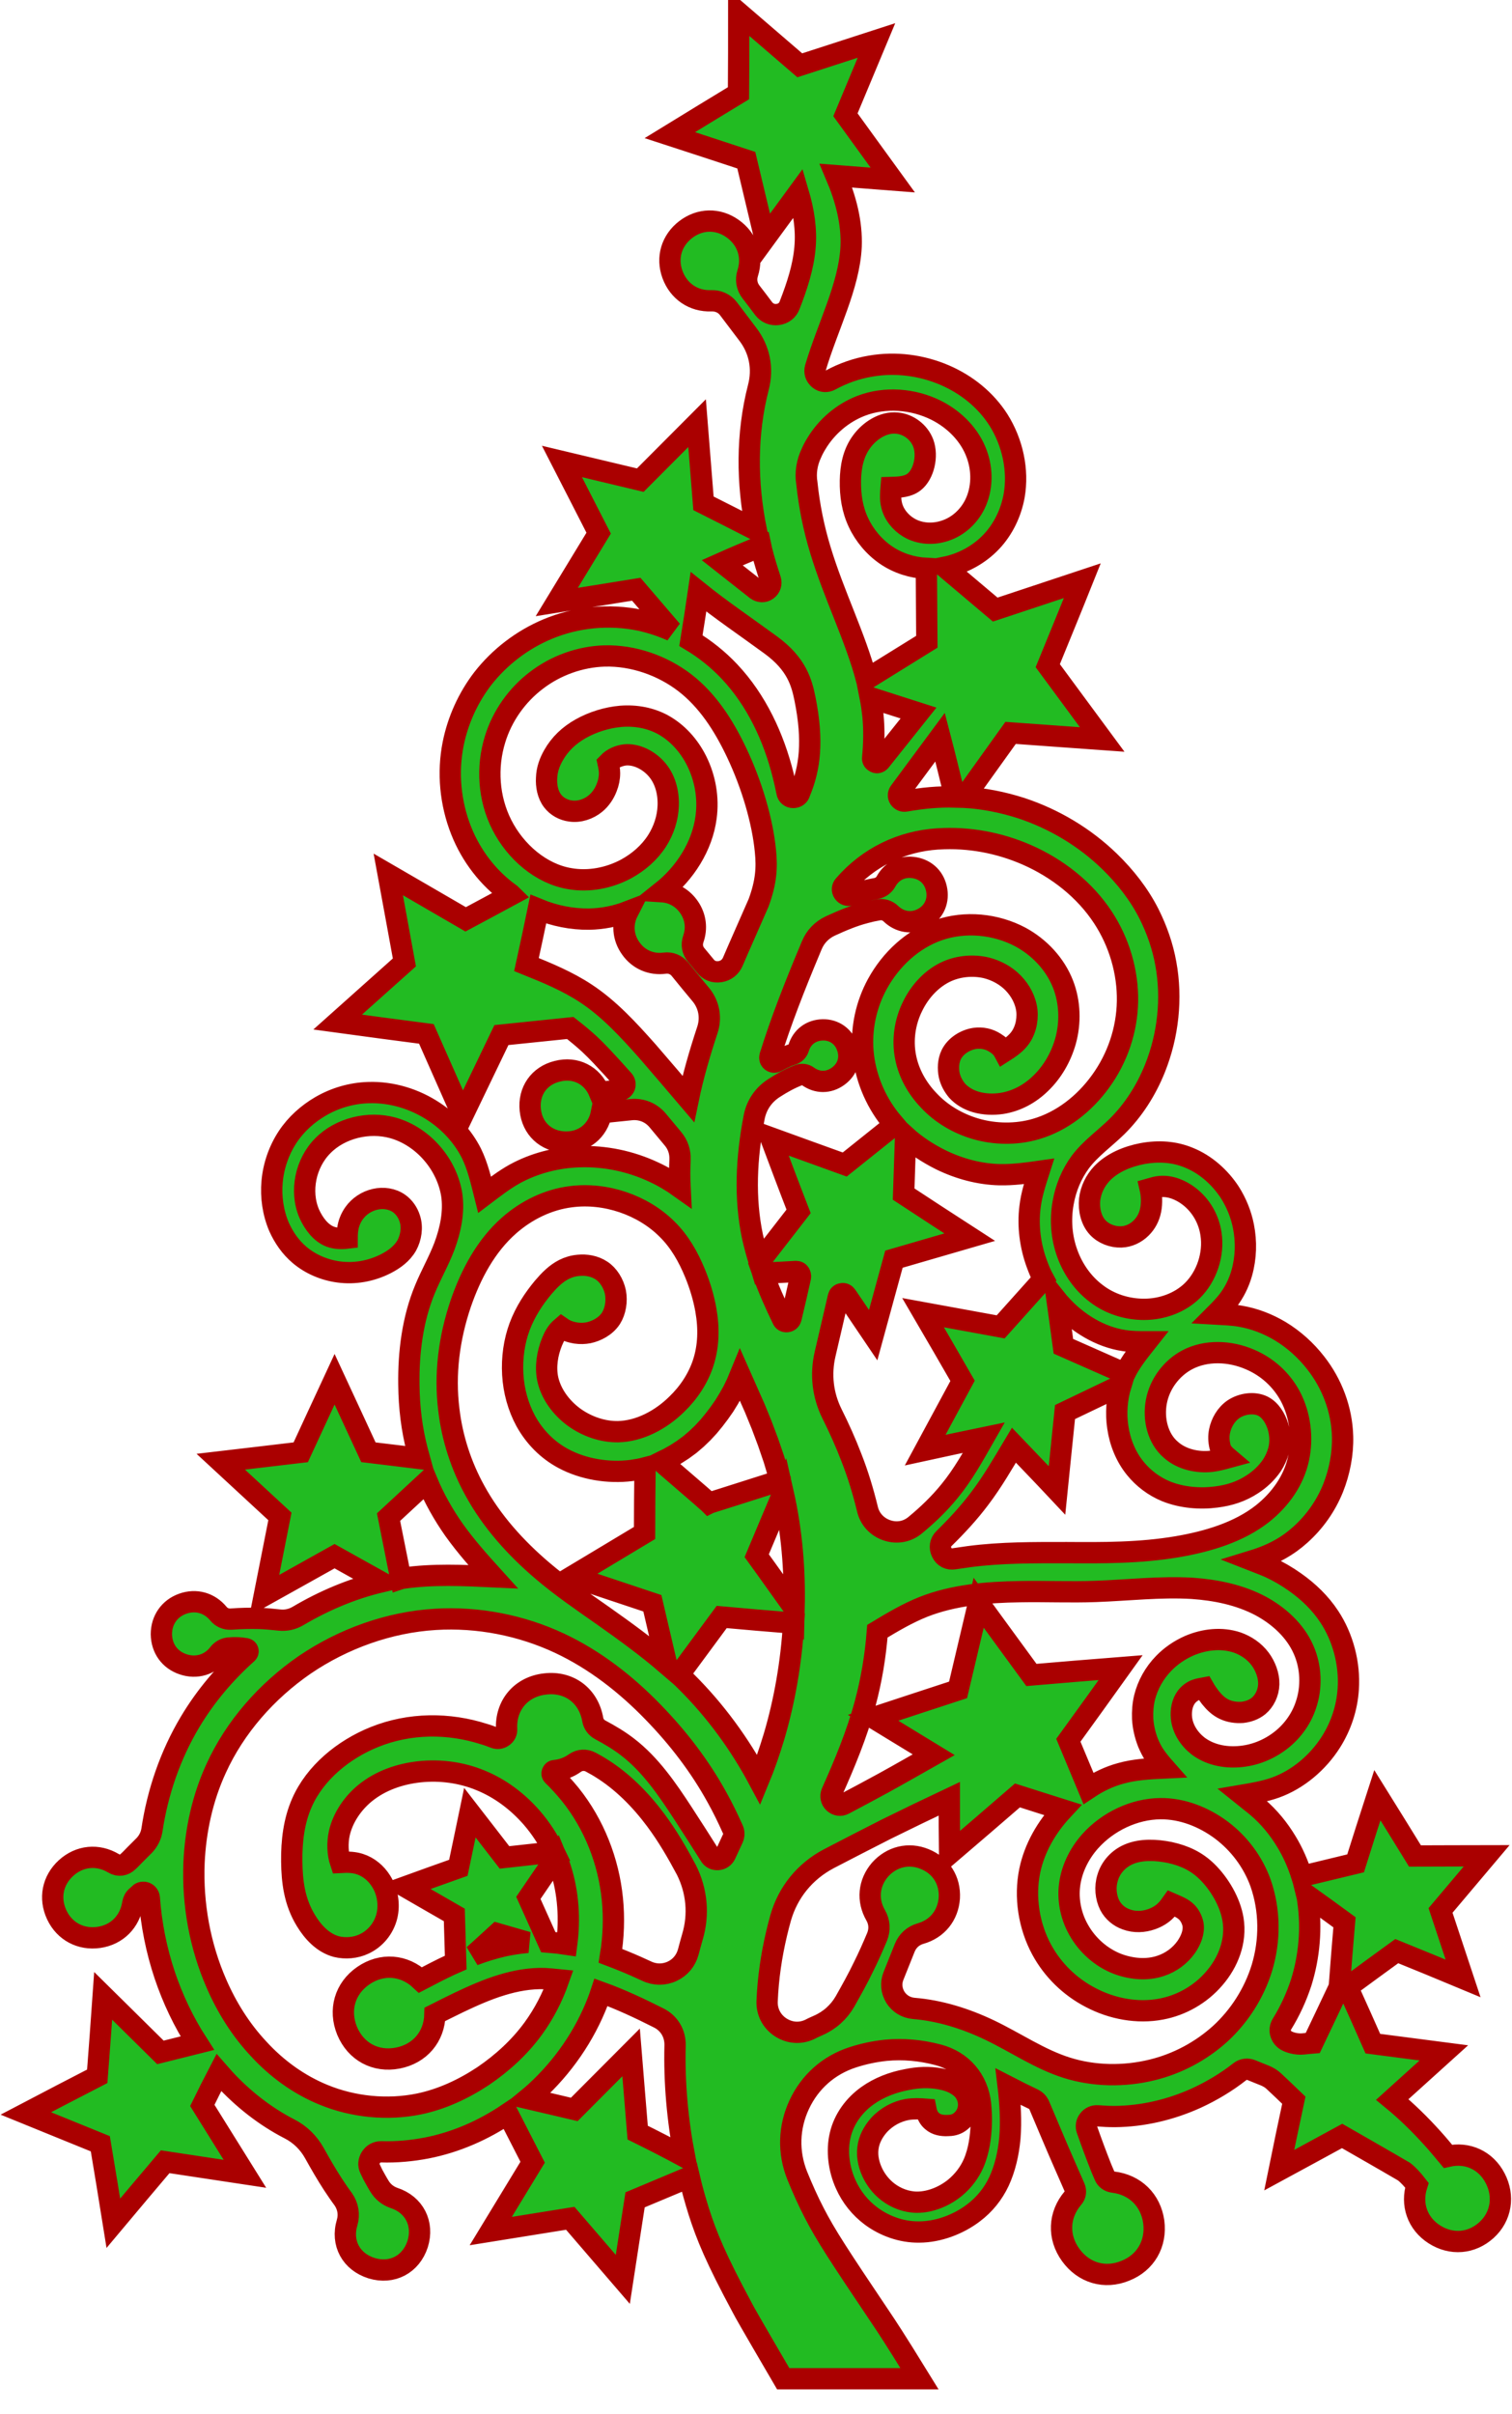 <?xml version="1.0" encoding="utf-8"?>
<svg width="639" height="1020" viewBox="0 0 639 801" xmlns="http://www.w3.org/2000/svg">
  <path stroke-width="9"
        stroke="#a00"
        fill="#2b2"
        d="M631.9 811C628 803.4 620.2 799.8 611.9 801.7C609.8 799.2 607.7 796.6 605.5 794.2C600.2 788.3 594.5 782.7 588.4 777.7C595.7 771.1 602.9 764.6 610.2 758C600.2 756.7 590.2 755.4 580.2 754.1C576.7 746.1 573.1 738.2 569.5 730.2C576.4 725.1 583.3 720.1 590.3 715C599.6 718.8 609 722.6 618.3 726.5C615.1 716.9 612 707.3 608.8 697.8C615.3 690.1 621.8 682.4 628.3 674.7C618.2 674.7 608.1 674.8 598 674.8C592.7 666.2 587.4 657.6 582.1 649.1C579 658.7 575.9 668.3 572.9 677.9C565.3 679.7 557.8 681.6 550.2 683.4C548.6 678.3 546.5 673.4 543.7 668.8C540.4 663.3 536.3 658.3 531.5 654.2C529.4 652.4 527.2 650.8 525.1 649.1C529.8 648.3 534.5 647.5 539 645.9C548.5 642.5 557 635.3 562.5 626.6C566.8 619.8 569.3 612.1 569.8 604.2C570.5 593.6 567.6 582.5 561.8 573.7C558 567.9 552.9 563 547.2 559C543.8 556.6 540.2 554.5 536.5 552.8C534.2 551.8 531.8 550.9 529.5 550C538.3 547.3 544.4 543.7 549.6 539C555.5 533.7 560.3 527 563.4 519.3C566.1 512.5 567.6 504.9 567.4 497.5C567.1 486.1 562.9 475.2 556.1 466.5C551.9 461.1 546.8 456.5 541 453C535.8 449.9 530.1 447.7 524.2 446.7C520.8 446.1 517.3 446 513.8 445.8C515.6 444 517.3 442.2 518.9 440.2C521.6 436.7 523.6 432.7 524.8 428.4C526.6 422 526.8 415.2 525.5 408.7C524.5 403.6 522.5 398.7 519.7 394.3C515.5 387.9 509.4 382.5 502.4 379.7C496.4 377.2 489.7 376.7 482.7 378C476.5 379.2 470.1 381.8 465.7 386.4C462.9 389.4 461 393.2 460.5 397.4C460.1 401.6 461.1 406.2 463.9 409.2C466.4 411.9 470.2 413.3 473.8 413.2C477.1 413.1 480.1 411.6 482.3 409.4C484.3 407.4 485.7 404.9 486.3 401.8C486.9 398.8 486.7 395.4 486.1 392.8C487.5 392.4 488.9 392 490.3 391.9C494.5 391.5 499 393.3 502.5 396C507.6 399.9 510.9 405.7 511.8 412C513.1 420.5 510 429.9 503.9 435.9C498.6 441.1 491 443.8 483.5 443.8C476.2 443.8 469 441.5 463.3 437.1C457.7 432.9 453.5 426.9 451.1 420.3C448.6 413.5 448 406 449.3 398.8C450.4 392.5 452.9 386.5 456.6 381.5C460.9 375.8 466.9 371.6 472 366.6C479 359.7 484.4 351.2 488.1 342C493.7 328 495.4 312.4 492.7 297.7C491.4 290.4 488.9 283.3 485.6 276.7C481.4 268.4 475.6 261 468.9 254.5C458.4 244.3 445.5 236.6 431.6 232C423.8 229.5 415.8 227.9 407.6 227.4C414.1 218.3 420.6 209.3 427.1 200.2C440 201.1 452.9 202.1 465.8 203C458.1 192.6 450.5 182.2 442.8 171.8C447.7 159.8 452.6 147.9 457.4 135.9C445.1 140 432.9 144 420.6 148.1C413.5 142.1 406.5 136.2 399.4 130.2C406.8 128.7 413.8 124.9 419 119.4C424 114.1 427.3 107.2 428.6 100C430.5 89.1 427.9 77.4 422 68C416.6 59.5 408.5 53 399.2 49C389.4 44.8 378.5 43.4 368 45.2C362 46.2 356.3 48.2 351 51.1C349.4 52 347.5 51.9 346.1 50.7C344.7 49.5 344.1 47.8 344.6 46C349.8 28.4 358.9 11.4 359.7 -5.3C360.1 -15.4 357.5 -25.4 353.3 -35.3C361.3 -34.7 369.3 -34 377.3 -33.4C370.6 -42.6 364 -51.8 357.3 -61C361.7 -71.5 366 -81.9 370.4 -92.4C359.6 -88.9 348.8 -85.4 338 -81.9C329.4 -89.3 320.8 -96.7 312.2 -104.1C312.2 -92.8 312.2 -81.4 312.1 -70.1C302.4 -64.2 292.7 -58.3 283.1 -52.4C293.9 -48.9 304.7 -45.3 315.4 -41.8C318 -30.8 320.7 -19.7 323.3 -8.7C328 -15.1 332.7 -21.6 337.4 -28C339.7 -20.2 340.9 -12.5 340.2 -4.8C339.5 3.3 336.9 11.3 333.7 19.5C332.9 21.7 331 23.1 328.7 23.4C326.4 23.7 324.2 22.8 322.8 21C321 18.6 319.2 16.2 317.4 13.9C315.6 11.6 315.1 8.7 316 5.9C318.3 -1.3 315.8 -8.5 309.6 -12.9C303.4 -17.3 295.8 -17.1 289.8 -12.5C283.8 -7.9 281.6 -0.6 284.2 6.5C286.8 13.6 293.1 17.9 300.6 17.6C303.5 17.5 306.2 18.7 307.9 21C310.6 24.6 313.3 28.1 316 31.7C321 38.2 322.6 46.2 320.5 54.2C315.4 74 315.6 94.7 319.6 114.5C312.2 110.7 304.8 107 297.3 103.2C296.4 91.9 295.5 80.6 294.6 69.3C286.6 77.3 278.6 85.4 270.6 93.4C259.6 90.8 248.5 88.1 237.5 85.5C242.7 95.6 247.8 105.7 253 115.8C247.1 125.5 241.2 135.2 235.3 144.9C246.5 143.1 257.7 141.3 268.9 139.5C273.9 145.3 278.9 151.2 283.9 157C279.6 155.1 275.1 153.6 270.5 152.6C257.5 149.9 243.6 151.2 231.3 156.4C220.6 160.9 211.1 168.2 204 177.3C197.8 185.4 193.5 194.9 191.5 204.9C189.1 217 190.3 229.9 194.9 241.5C199.1 252.1 206.3 261.6 215.7 268.3C215.8 268.4 216 268.5 216.1 268.6C209.6 272.1 203.2 275.6 196.8 279C185.9 272.7 175 266.3 164.1 260C166.4 272.4 168.6 284.8 170.9 297.2C161.5 305.6 152.1 314 142.7 322.4C155.2 324.1 167.7 325.8 180.2 327.4C185.3 338.9 190.4 350.5 195.5 362C201 350.6 206.4 339.3 211.9 327.9C221.6 326.9 231.3 325.9 241 324.9C243.8 327.1 246.5 329.3 249.1 331.7C250.8 333.3 252.5 335 254.1 336.7C257.3 340.1 260.4 343.5 263.5 347C264.1 347.7 264.3 348.7 264 349.6C263.6 350.5 262.9 351.1 261.9 351.2C259 351.5 256.2 351.8 253.3 352.1C250.3 344.8 243.2 341.2 235.5 343.2C227.8 345.1 223.3 351.6 224.1 359.5C224.9 367.4 230.7 372.8 238.6 373.1C246.5 373.4 252.7 368.5 254.2 360.7C258.4 360.3 262.6 359.8 266.8 359.4C271.1 359 275.1 360.6 277.9 363.9C280.1 366.5 282.2 369.1 284.4 371.7C286.5 374.2 287.5 377.2 287.4 380.5C287.2 384.5 287.2 388.4 287.4 392.3C283.9 389.8 280.2 387.6 276.3 385.8C266.5 381.2 255.6 378.9 244.7 379.3C235.2 379.6 225.7 382.1 217.5 386.6C213 389.1 208.9 392.3 204.8 395.4C203.3 389.4 201.9 383.3 199.2 377.8C195.7 370.9 190.2 364.8 183.6 360.4C175.4 354.9 165.6 351.9 155.8 352.2C148.7 352.4 141.7 354.4 135.5 358C130 361.2 125.1 365.6 121.6 370.9C117.9 376.5 115.6 383.1 115 389.8C114.4 396.3 115.4 403 117.9 408.9C119.9 413.4 122.8 417.6 126.6 420.8C131.2 424.7 137.1 427.2 143.1 428C149.9 428.9 156.8 427.7 163.1 424.5C166.6 422.7 169.9 420.3 171.9 416.8C173.7 413.5 174.4 409.2 173.2 405.5C172.4 402.9 170.8 400.6 168.7 399.1C165.8 397 161.9 396.5 158.5 397.3C154.9 398.1 151.7 400.3 149.7 403.1C148.4 404.9 147.5 407 147.1 409.1C146.8 410.6 146.7 412.1 146.7 413.7C144.2 414 141.8 413.9 139.6 413.1C135.6 411.6 132.6 407.6 130.7 403.4C128.6 398.5 128.3 393.2 129.3 388.2C130.3 383.2 132.8 378.3 136.4 374.7C140.1 370.9 145 368.3 150.2 367C155.4 365.7 160.9 365.7 166 367.1C172.5 368.9 178.4 372.9 182.8 378.1C187 383 189.9 389.1 190.9 395.3C192 402.6 190.4 410.2 187.8 417.2C185.4 423.5 182.1 429.2 179.6 435.3C174.4 447.8 172.6 461.9 172.8 475.7C172.9 485.2 174 494.5 176.4 503.6C176.7 504.7 177 505.7 177.3 506.8C170.1 505.9 162.9 505.1 155.7 504.2C150.9 493.9 146.2 483.6 141.4 473.3C136.6 483.6 131.9 493.9 127.1 504.2C115.8 505.5 104.6 506.9 93.3 508.2C101.6 515.9 110 523.6 118.3 531.3C116.1 542.4 113.9 553.6 111.7 564.7C121.6 559.2 131.5 553.6 141.4 548.1C147.9 551.7 154.4 555.4 160.9 559C148.7 561.9 136.9 566.9 125.9 573.4C123.5 574.8 120.8 575.4 118.1 575.1C115.3 574.8 112.4 574.5 109.6 574.4C105.6 574.3 101.6 574.4 97.6 574.7C95.5 574.8 93.6 574 92.3 572.4C88.5 567.8 82.8 566.2 77.2 568.2C71.6 570.2 68.2 575.1 68.2 581.1C68.3 587.1 71.7 591.9 77.4 593.8C83 595.7 88.8 594 92.4 589.3C93.5 587.9 95.1 587 96.9 586.9C97.9 586.8 98.8 586.8 99.8 586.8C101.2 586.8 102.6 587 103.9 587.2C104.3 587.3 104.7 587.5 104.8 588C104.9 588.4 104.8 588.8 104.5 589.1C95 597.6 86.8 607.3 80.3 618.2C72 632.1 66.6 647.8 64.2 663.9C63.8 666.3 62.7 668.5 61 670.3C59.7 671.6 58.3 673 57 674.3C56.1 675.2 55.2 676.2 54.2 677.1C52.5 678.8 50.1 679.2 48 677.9C41.3 673.9 33.6 674.7 27.9 679.9C22.2 685.1 20.7 692.7 24 699.7C27.3 706.7 34.2 710.3 41.8 709.2C49.4 708.1 54.9 702.6 56.1 694.9C56.3 693.7 56.8 692.7 57.7 691.9C57.9 691.7 58.2 691.5 58.4 691.3C58.6 691.1 58.8 691 58.9 690.8C59.6 690.1 60.6 690 61.5 690.3C62.4 690.7 63 691.5 63.1 692.5C63.9 703.6 66.1 714.6 69.6 725.1C73 735.2 77.6 744.9 83.4 753.9C78.2 755.2 73 756.5 67.8 757.8C59.7 749.8 51.7 741.9 43.6 733.9C42.8 745.2 42 756.5 41.1 767.9C31 773.1 21 778.3 10.9 783.6C21.4 787.9 31.9 792.1 42.4 796.4C44.3 807.6 46.1 818.8 47.9 830C55.2 821.3 62.5 812.6 69.8 804C81 805.7 92.2 807.4 103.5 809.1C97.5 799.5 91.5 789.8 85.5 780.2C87.8 775.5 90.1 770.9 92.5 766.3C93.2 767.1 94 768 94.7 768.8C102.6 777.4 112 784.8 122.3 790.1C126.8 792.4 130.4 795.9 132.9 800.4C135.4 804.9 138 809.4 140.8 813.7C142.2 815.8 143.6 817.9 145.1 819.9C147.1 822.8 147.7 826.3 146.7 829.7C144.1 838.4 148.4 846.3 157.1 849C165.7 851.6 173.7 847.4 176.5 838.8C179.2 830.2 175.1 822.1 166.5 819.3C163.9 818.4 161.8 816.7 160.4 814.4C159.4 812.8 158.5 811.1 157.6 809.5C157.2 808.7 156.8 807.8 156.4 807C155.6 805.4 155.8 803.6 156.8 802.1C157.8 800.6 159.3 799.8 161.1 799.8C167.6 800 174 799.4 180.3 798.2C192.6 795.8 204.2 790.7 214.6 783.7C218.1 790.5 221.6 797.4 225.1 804.2C219.2 813.9 213.3 823.6 207.4 833.3C218.6 831.5 229.8 829.7 241 827.9C248.4 836.5 255.8 845.1 263.2 853.7C264.9 842.5 266.7 831.3 268.4 820.1C276 816.9 283.7 813.7 291.3 810.5C292.4 815.2 293.8 820.2 295.3 825C298.6 835.3 302.4 844.7 313.8 865.9C314.9 868 316.1 870.2 331 895.7C350.2 895.7 369.4 895.7 388.6 895.7C378 878.5 374.8 873.7 371.9 869.4C354.5 843.5 349 835.1 344.1 825.6C341.5 820.6 339.1 815.2 336.9 809.8C333 800 333.3 789.4 337.8 779.8C342.3 770.2 350.2 763.2 360.3 759.9C364.9 758.4 369.6 757.4 374.4 756.9C381.7 756.2 389.2 756.9 396.4 758.8C406.5 761.4 413.3 769.3 414.4 779.7C414.7 782.9 414.8 785.4 414.7 788.2C414.5 793.3 413.8 799.3 411.4 804.8C409.7 808.6 407.1 812.1 403.6 815C399.2 818.6 393.3 821.1 387.6 821.1C383.1 821.1 378.7 819.4 375.3 816.8C372.8 814.9 370.8 812.5 369.3 809.8C367.4 806.3 366.3 802.2 366.8 798.3C367.2 794.7 369 791.3 371.5 788.5C374.7 785 379 782.7 383.5 781.9C386.1 781.5 388.7 781.6 391.3 781.8C391.8 784.4 392.7 785.8 393.9 786.8C395.7 788.4 398.1 788.8 400.4 788.7C402.1 788.7 403.8 788.4 405.3 787.4C406.7 786.5 407.9 785.1 408.6 783.5C409.8 780.8 409.5 777.7 408.2 775.4C407.4 773.9 406.2 772.7 404.8 771.8C402.6 770.3 400.1 769.5 397.5 769C392.7 768.1 388 768.3 383.2 769.3C377.3 770.4 371.5 772.6 366.6 776.1C361 780.1 356.7 785.9 355.1 792.7C353.5 799.4 354.5 807.1 357.4 813.5C359.8 818.9 363.5 823.5 368.2 827C373.9 831.2 381.1 833.8 388.4 833.7C396.6 833.7 405.1 830.4 411.3 825.7C416.1 822.1 419.7 817.6 422.2 812.3C424.7 806.9 426.2 800.6 426.8 794C427.4 786.7 426.9 779 426.1 772.3C429.6 774.1 433.2 775.9 436.8 777.6C437.8 778.1 438.6 778.9 439.1 779.9C442.8 788.6 446.4 797.3 450.2 805.9C451.5 808.9 452.8 811.8 454.1 814.8C454.8 816.4 454.6 818.1 453.4 819.4C447.4 826.5 447 835.8 452.5 843.4C458 851 466.9 853.6 475.5 850.1C484.2 846.7 488.8 838.6 487.6 829.4C486.3 820.2 479.7 813.7 470.4 812.6C468.8 812.4 467.4 811.4 466.8 809.9C466.3 808.8 465.9 807.7 465.4 806.6C463.3 801.3 461.3 795.9 459.4 790.5C458.9 789.1 459.1 787.5 460.1 786.3C461 785.1 462.4 784.5 463.9 784.6C466.3 784.8 468.7 784.9 471.2 784.9C483 784.8 494.8 782 505.6 777.1C512.1 774.1 518.3 770.4 523.9 766C525.4 764.8 527.2 764.6 528.9 765.3C531.3 766.3 532.9 766.9 534.6 767.6C536 768.2 537.4 769 538.5 770.1C541.3 772.7 544.1 775.4 546.8 778C544.7 787.9 542.6 797.7 540.6 807.6C549.5 802.8 558.3 797.9 567.2 793.1C575.9 798.1 584.7 803.1 593.4 808.2C595.2 809.6 597.1 811.7 598.8 813.9C596.2 822 599 830.1 606.2 834.7C613.4 839.3 621.9 838.6 628.2 832.9C634.5 827.2 635.8 818.5 631.9 811ZM532.7 569.1C540.5 573.3 547.4 579.6 550.9 587.6C554.1 594.8 554.5 603.4 551.9 611C549.8 617.4 545.5 623 540.1 626.8C534.9 630.5 528.7 632.7 522.2 632.9C516.5 633.1 510.8 631.7 506.3 628.3C502.6 625.4 499.8 621.2 499.3 616.4C499 613.3 499.6 610 501.4 607.6C502.4 606.3 503.8 605.2 505.4 604.6C506.5 604.2 507.7 604 508.8 603.8C509.6 605.2 510.5 606.5 511.5 607.8C513.1 609.8 515 611.7 517.4 612.8C519.7 613.9 522.4 614.3 525.1 614.1C527.6 613.8 529.9 613 531.9 611.4C534.4 609.3 536.1 605.9 536.2 602.2C536.3 598.5 534.8 594.6 532.6 591.6C530 588.1 526.5 585.9 522.9 584.6C516.3 582.4 509.1 583.2 502.7 585.9C498.6 587.7 494.9 590.2 491.8 593.4C487.8 597.5 485 602.6 483.7 607.9C483 610.8 482.8 613.8 482.9 616.7C483.1 620.2 483.9 623.7 485.2 627C486 628.9 486.9 630.7 488 632.3C489.3 634.2 490.7 635.9 492.2 637.6C485.9 637.9 479.6 638.2 473.6 639.9C468.8 641.2 464.2 643.4 460 646.2C457.2 639.4 454.3 632.7 451.5 625.9C458.9 615.7 466.3 605.4 473.6 595.2C461 596.2 448.5 597.2 435.9 598.3C428.5 588.1 421 578 413.6 567.8C410.7 580.1 407.8 592.3 404.9 604.6C392.9 608.5 380.9 612.5 369 616.4C377.5 621.6 386.1 626.8 394.6 632C387.5 636 380.4 640.1 373.3 644C367.8 647 362.2 650 356.7 652.9C355.2 653.7 353.6 653.4 352.4 652.3C351.2 651.2 350.9 649.5 351.5 648C357 635.7 362.1 623.4 365.6 610.5C368.3 600.5 370 590.2 370.8 579.8C377.1 576 383.5 572.2 390.3 569.5C403 564.5 417.2 563.3 431 563.1C441.8 562.9 452.4 563.4 463.1 563C476.7 562.5 490.3 560.9 503.9 561.7C513.8 562.4 523.8 564.4 532.7 569.1ZM381.9 395.1C382.2 386.9 382.4 378.8 382.7 370.6C387.1 374.6 392.2 377.9 397.6 380.6C405.4 384.4 413.9 386.7 422.5 386.9C428 387 433.5 386.3 439.1 385.5C437.5 390.5 435.9 395.4 435.3 400.6C434.3 408.6 435.4 417 438.2 424.6C439 426.8 439.9 429 441 431C435 437.7 428.9 444.5 422.9 451.2C412 449.2 401.1 447.2 390.1 445.2C395.7 454.8 401.3 464.4 406.8 474C401.5 483.8 396.3 493.5 391 503.3C399.3 501.5 407.5 499.7 415.8 498C411.3 505.9 406.9 513.8 401.3 520.6C397 525.9 392.1 530.6 386.9 534.9C383.5 537.8 379.1 538.6 374.9 537.2C370.7 535.8 367.6 532.5 366.6 528.2C364.8 520.8 362.6 513.5 359.8 506.4C357.4 500.1 354.6 493.9 351.6 487.9C347.7 480 346.7 471.3 348.7 462.7C350.6 454.7 352.4 446.7 354.3 438.6C354.5 437.8 355 437.3 355.8 437.2C356.6 437 357.3 437.4 357.7 438C361.5 443.5 365.2 449.1 369 454.7C371.9 444 374.9 433.3 377.8 422.6C388.5 419.5 399.1 416.4 409.8 413.3C400.5 407.3 391.2 401.2 381.9 395.1ZM488.7 482.8C490.1 475.3 495.1 468.7 501.6 465.2C509.6 460.9 519.8 461.3 528.3 465C535.6 468.1 541.6 473.6 545.3 480.5C549.5 488.4 550.7 498.2 548.8 506.8C546.8 516.2 541 524.2 533.6 530.1C523.6 538 510.4 541.9 497.6 544.1C481.7 546.8 466.2 546.7 450.8 546.6C437 546.6 423.2 546.5 409.5 548.3C407.4 548.6 405.3 548.9 403.3 549.2C401 549.6 399 548.6 398 546.5C397 544.5 397.3 542.2 399 540.6C404.4 535.3 409.5 529.8 414 523.8C419.4 516.7 423.9 508.9 428.5 501.2C434.6 507.6 440.7 513.9 446.7 520.3C447.8 509.3 449 498.2 450.1 487.2C458 483.4 465.8 479.7 473.7 475.9C472 481.5 471.5 487.7 472.4 493.6C473.3 499.9 475.8 506.1 479.8 511C483.2 515.2 487.7 518.6 492.8 520.7C499.5 523.4 507.2 524 514 523.1C519.6 522.4 524.6 520.8 529.3 517.7C532.4 515.7 535.3 513 537.5 509.8C538.8 507.8 539.8 505.6 540.4 503.3C541.2 500.1 541.1 496.7 540.1 493.3C539 489.8 536.9 486.3 533.7 484.7C530 482.9 524.9 483.6 521.3 486C518.1 488.2 516.1 491.8 515.4 495.3C515 497.3 515 499.3 515.6 501.8C515.9 503 516.3 504.3 518.9 506.5C516.7 507.1 514.5 507.7 512.1 508C506.1 508.7 499.4 507.2 494.9 503.2C489.3 498.5 487.3 490.2 488.7 482.8ZM475.1 457C478.2 457.5 481.4 457.5 484.6 457.5C481.2 461.8 477.8 466 475.4 470.9C466.7 467.1 458.1 463.2 449.4 459.4C448.5 452.9 447.7 446.5 446.8 440.1C447.2 440.6 447.6 441.1 448.1 441.6C455.1 449.5 464.9 455.5 475.1 457ZM433.9 251.7C446.9 257.4 458.5 266.5 466.2 278.3C473 288.7 476.7 301.2 476.5 313.6C476.3 325.7 472.3 337.6 465.1 347.5C458.3 356.9 448.8 364.4 437.8 367.6C429.6 370 420.5 369.9 412.3 367.5C404.8 365.3 397.8 361.2 392.5 355.5C387.6 350.4 384 344 382.7 337.1C381.3 330 382.4 322.3 385.7 315.7C388.8 309.3 394 303.7 400.4 300.9C405.5 298.7 411.4 298.2 416.9 299.5C421.2 300.6 425.2 302.8 428.2 305.9C431.3 309.1 433.5 313.2 434 317.7C434.4 322.1 433.2 326.8 430.4 330C428.7 332 426.5 333.5 424.3 334.9C423.5 333.4 422.1 332.1 420.6 331.2C418 329.5 415 328.9 412 329.3C407.9 329.9 403.8 332.5 402 336.2C400.7 338.9 400.6 342.2 401.2 345C401.8 347.5 403 349.6 404.5 351.4C406.6 353.7 409.4 355.3 412.5 356.2C416 357.2 419.8 357.3 423.3 356.8C429.7 355.8 435.3 352.7 439.8 348.3C444.8 343.5 448.4 337.2 450.3 330.5C452.5 322.6 452.2 314 449.3 306.5C446 298 439.4 290.9 431.3 286.5C420.8 280.9 407.9 279.7 396.8 283.5C385.7 287.3 376.5 295.9 370.8 306.3C366 315.1 363.9 325.1 364.7 334.9C365.6 345.3 369.7 355.4 376.2 363.6C376.8 364.3 377.4 365.1 378 365.8C371 371.4 364 377 357 382.6C346.6 378.8 336.1 375.1 325.7 371.3C329.6 381.7 333.5 392.1 337.5 402.4C332 409.5 326.4 416.7 320.9 423.8C319.8 420.2 318.8 416.6 318 413C314.6 396.8 315.4 379.9 318.7 362.7C319.7 357.5 322.6 353.2 327.1 350.3C330.5 348.1 333.9 346.2 337.6 344.8C338.9 344.3 340.3 344.5 341.4 345.3C345.4 348.2 350.2 348.2 354.2 345.3C358.2 342.4 359.7 337.8 358.1 333.1C356.6 328.5 352.6 325.6 347.7 325.7C342.8 325.8 338.9 328.7 337.5 333.4C337.1 334.6 336.2 335.6 335 336C334.3 336.3 333.5 336.5 332.8 336.8C331.2 337.5 329.6 338.3 328.1 339.1C327.4 339.5 326.6 339.4 326 338.9C325.4 338.4 325.2 337.6 325.4 336.9C330 322.1 335.9 307.1 342.1 292.3C342.4 291.5 342.8 290.7 343.1 289.9C344.6 286.3 347.3 283.5 350.9 281.8C355.7 279.6 360.6 277.5 365.7 276.2C367.5 275.7 369.3 275.3 371.1 275C373.1 274.6 375.1 275.2 376.6 276.7C380.3 280.2 385.3 281 389.8 278.7C394.3 276.4 396.7 271.9 395.9 266.8C395.1 261.7 391.6 258.1 386.6 257.2C381.6 256.3 377 258.4 374.5 262.9C373.6 264.6 372 265.7 370.1 266C368.5 266.3 367 266.6 365.4 267C363.4 267.5 361.5 268.1 359.5 268.7C358.4 269.1 357.2 268.7 356.5 267.7C355.8 266.7 355.9 265.5 356.7 264.6C367 252.7 381 246 396.3 245C396.4 245 396.5 245 396.6 245C409.4 244.2 422.2 246.6 433.9 251.7ZM331 521.4C334.6 537.3 336 553.8 335.6 570C330.3 562.6 325.1 555.2 319.8 547.9C323.5 539 327.3 530.2 331 521.4ZM305.3 523.9L299.9 525.6L299.7 525.7L299.6 525.6L299.4 525.4L298.9 525L298 524.2L296.2 522.6L288.9 516.3L281.6 510L279.8 508.4L279.6 508.2L279.8 508.1L280.6 507.7L282.3 506.9L285.5 505.1L288.6 503.1L291.6 500.9L294.4 498.5L297 496L299.5 493.3L301.8 490.5L304 487.6L306.1 484.6L308 481.5L309.8 478.3L311.4 475L312.8 471.6L319 485.6L321.9 492.7L324.6 499.9L327.1 507.2L329.3 514.6L329.6 515.5L329.7 515.7V515.8V515.9L327 517L305.3 523.9ZM334.3 447.5C334.1 448.3 333.5 448.9 332.6 449C331.7 449.1 331 448.7 330.7 447.9C327.6 441.5 324.7 435 322.4 428.5C327.1 428.3 331.7 428.1 336.4 427.8C337 427.8 337.6 428 337.9 428.5C338.2 429 338.4 429.6 338.3 430.2C337 436 335.7 441.8 334.3 447.5ZM368.9 192.7C368.6 190.2 368.3 187.8 367.8 185.3C374.6 187.5 381.4 189.6 388.2 191.8C382.8 198.6 377.4 205.3 372 212.1C371.5 212.7 370.7 213 369.9 212.6C369.1 212.2 368.7 211.6 368.8 210.8C369.4 204.7 369.5 198.6 368.9 192.7ZM403.6 227.3C400.1 227.2 396.7 227.3 393.2 227.6C389.7 227.9 386.2 228.4 382.7 229C381.7 229.2 380.7 228.8 380.1 227.9C379.5 227 379.6 225.9 380.2 225.1C385.9 217.4 391.6 209.7 397.3 202C399.5 210.4 401.5 218.8 403.6 227.3ZM342.9 82C343.5 80.6 344.2 79.3 345 78C349.3 70.8 356.1 65 363.9 62C374 58.1 385.9 59 395.7 63.9C403.4 67.8 409.9 74.3 412.8 82.4C415.3 89.2 415.2 97.1 412 103.6C409.5 108.7 405 112.9 399.6 114.7C394.5 116.5 388.6 116.2 384 113.4C380.5 111.3 377.7 107.8 376.8 103.9C376.2 101.5 376.4 99 376.6 96.5C380.3 96.4 383.8 96.2 386.4 94.1C390.4 90.9 392.2 83.3 390.2 77.8C388.4 73 383.8 69.7 379.1 69.3C373.3 68.7 367.5 72.5 364.1 77.2C360.5 82.1 359.5 88 359.4 93.6C359.3 99.9 360.2 105.8 362.8 111.3C365.3 116.7 369.5 121.7 374.5 125.1C379.5 128.5 385.5 130.4 391.5 130.7C391.6 141 391.6 151.4 391.7 161.7C383.2 167 374.7 172.2 366.2 177.5C361.4 159.5 352.4 141.8 346.7 122.9C343.9 113.7 342 104.3 341 94.7C340.3 90.4 341 86 342.9 82ZM321.5 121.4C321.6 121.9 321.8 122.5 321.9 123C322.9 127 324.1 130.9 325.6 135.5C326.1 137.1 325.6 138.8 324.2 139.8C322.8 140.8 321.1 140.7 319.7 139.7C314.9 135.9 310 132.1 305.2 128.3C310.6 125.9 316 123.6 321.5 121.4ZM295.2 140.6C304.5 148.1 315 155.2 325.8 163.1C336.7 171.1 338.8 178.9 340.2 185.8C343.8 203.7 342.3 215.2 338 225.4C337.7 226.7 336.6 227.5 335.2 227.5C333.9 227.5 332.8 226.6 332.6 225.3C332.1 222.9 331.6 220.5 331 218.2C327 202.1 319.7 186.4 308.3 174.3C303.5 169.2 298 164.8 292 161.2C293.1 154.3 294.2 147.5 295.2 140.6ZM212.1 239.1C206.4 227.9 205.6 214.7 209.2 203C212.2 193.1 218.5 184.2 226.7 178C234.9 171.7 245.2 168 255.5 167.7C267.6 167.4 279.9 171.7 289.4 179C299 186.4 305.8 196.9 311.3 208.5C317.8 222.2 322.3 237.6 323.5 250.3C324.2 257.2 323.8 263.3 320.6 272C317.7 278.6 314.8 285.2 311.9 291.8C311.2 293.5 310.4 295.2 309.7 296.9C308.7 299.2 306.8 300.7 304.3 301.1C301.8 301.5 299.5 300.6 298 298.6C296.7 297.1 295.5 295.5 294.2 294C292.6 292.1 292.2 289.7 293 287.3C294.6 282.8 294 278 291.3 274C288.6 270 284.5 267.6 279.7 267.3C289.5 259.5 296.8 248.1 298.4 235.9C299.5 227.8 298.1 219.4 294.4 212C291.2 205.6 286.3 200.1 280.1 196.7C274.9 193.9 268.8 192.7 262.4 193.2C256.5 193.7 250.5 195.6 245.5 198.4C240.5 201.2 236.6 204.9 233.9 209.7C232.3 212.5 231.1 215.7 231 219.3C230.8 222.6 231.5 226.3 233.5 228.9C235.3 231.3 238.1 232.8 241 233.2C244.8 233.8 248.8 232.4 251.6 230.1C253.8 228.3 255.4 225.9 256.4 223.3C257.2 221.3 257.6 219.3 257.6 217.2C257.6 215.8 257.3 214.3 257 212.9C258.8 211 261.5 209.8 264.2 209.5C268.8 209.1 273.7 211.5 277 215C281.1 219.3 282.6 225.3 282.4 231C282.2 236.3 280.5 241.4 277.7 245.8C274.5 250.8 269.9 254.8 264.6 257.7C257.3 261.6 248.8 263.2 240.8 261.8C228.7 259.8 217.9 250.5 212.1 239.1ZM273.7 334.8C265.7 325.8 257.5 316.8 247.6 310.3C239.9 305.2 231.2 301.6 222.5 298.1C224.2 290.3 225.9 282.5 227.5 274.7C234.3 277.5 241.7 279 249 278.9C254.6 278.8 260.2 277.7 265.4 275.7C262.8 280.8 263.2 286.6 266.6 291.3C269.9 296 275.3 298.3 281 297.5C283.4 297.2 285.7 298.1 287.3 300C290.2 303.6 293.1 307.1 296.1 310.7C299.7 315 300.7 320.6 298.9 325.9C295.7 335.6 292.9 345.2 290.9 354.9C285.2 348.2 279.5 341.5 273.7 334.8ZM194.7 441.4C199 428.9 205.4 416.9 215.2 408.3C222.5 401.9 231.6 397.4 241.3 396.2C255.9 394.3 271.7 399.7 281.9 409.9C287.2 415.1 290.9 421.6 293.8 428.7C295.8 433.6 297.4 438.9 298.3 444C299.7 451.9 299.5 459.5 297.1 466.7C295 473 291.1 479 286 483.9C279.3 490.5 270.3 495.3 261.2 495.5C254.7 495.6 248 493.3 242.5 489.3C237.1 485.3 232.9 479.6 231.5 473.3C230.4 468.1 231.3 462.4 233.3 457.5C234.2 455.3 235.3 453.2 237.3 451.5C239.6 453.1 241.7 453.5 243.3 453.8C245.4 454.1 247 454 248.7 453.7C252 453 255.9 451.1 258.2 447.6C260.1 444.6 260.8 440.4 260.1 436.6C259.3 432.8 257.1 429.3 254.2 427.4C251.2 425.4 247.6 424.9 244.5 425.2C239.8 425.6 236.4 427.8 233.8 430.1C232.1 431.6 230.8 433.1 229.5 434.6C225.6 439.3 222 444.7 219.6 451.1C217.3 457.3 216.3 464.3 216.7 471.3C217.1 478.3 219 485.1 222.2 491C225.9 497.7 231.3 503.2 238 506.8C246.5 511.4 257.1 513.1 266.8 511.9C268.8 511.6 270.7 511.3 272.6 510.8C272.5 520 272.4 529.1 272.4 538.3C262.2 544.4 252 550.6 241.8 556.7C253.1 560.5 264.4 564.2 275.7 568C277.7 576.6 279.7 585.2 281.7 593.7C273.2 586.4 264.1 579.8 254.9 573.3C246.2 567.2 237.4 561.2 229.3 554.3C218 544.7 207.8 533.4 200.7 520.4C194.9 509.9 191.1 498.2 189.7 486.3C187.8 471.1 189.8 455.9 194.7 441.4ZM180.5 516.5C183.5 523.7 187.4 530.6 191.9 537C196.9 544 202.6 550.4 208.4 556.8C195.7 556.2 182.9 555.6 170.4 557.4C170.1 557.4 169.7 557.5 169.4 557.6C167.7 548.9 165.9 540.3 164.2 531.6C169.7 526.5 175.1 521.5 180.5 516.5ZM269.5 791.7C268.6 780.4 267.6 769.1 266.7 757.8C258.7 765.8 250.7 773.9 242.7 781.9C236.2 780.4 229.7 778.8 223.2 777.3C224.3 776.4 225.3 775.5 226.3 774.6C237.9 764 247.1 750.7 252.7 736.1C253.2 734.9 253.6 733.6 254 732.4C262.3 735.4 270.4 739.2 278.3 743.2C282.8 745.4 285.4 749.8 285.3 754.8C284.9 770.4 286.3 786.3 289.3 801.9C282.8 798.4 276.2 795 269.5 791.7ZM239.5 712.1C236.9 711.7 234.3 711.4 231.7 711.2C228.9 705 226.1 698.7 223.3 692.5C227.2 686.8 231.1 681 235.1 675.3C235.8 677 236.5 678.7 237 680.4C240.2 690.5 240.9 701.5 239.5 712.1ZM292.6 709.1C292.3 710.1 292 711.2 291.7 712.3C291.4 713.3 291.2 714.3 290.9 715.3C289.9 719 287.5 721.9 284.1 723.5C280.7 725.1 276.8 725.1 273.4 723.5C271.9 722.8 270.5 722.2 269 721.5C265.4 719.9 261.7 718.4 258 717C259.3 709.1 259.6 701 258.8 693C257.2 677 251.1 661.4 241 648.8C238.7 646 236.3 643.3 233.7 640.8C233.3 640.5 233.2 640 233.4 639.5C233.6 639 233.9 638.7 234.5 638.7C237.6 638.4 240.5 637.3 243 635.5C245 634.1 247.5 634 249.6 635.1C251 635.9 252.4 636.6 253.8 637.5C262.9 643.1 270.7 651 277.1 659.6C282.1 666.3 286.2 673.4 290.1 680.7C294.5 689.5 295.5 699.5 292.6 709.1ZM309.7 667.4C308.7 669.6 307.6 671.9 306.6 674.1C306 675.4 304.8 676.2 303.4 676.3C302 676.4 300.7 675.8 300 674.5C296.3 668.6 292.5 662.7 288.6 656.7C281.9 646.4 274.8 636.1 265.3 628.8C261.7 626 257.8 623.7 253.7 621.5C252 620.6 250.8 619 250.5 617.1C248.7 607 240.5 600.9 230.4 602.1C220.3 603.2 213.6 611 214.1 621.2C214.2 622.5 213.6 623.7 212.5 624.4C211.4 625.2 210.1 625.3 208.9 624.8C207.5 624.3 206.1 623.7 204.6 623.3C189.7 618.5 173.2 618.5 158.3 624.5C145.1 629.8 133.1 639.7 127.6 652.3C124.2 660 123.2 668.6 123.3 677.1C123.4 685.6 124.4 694.1 129.3 702.1C132.2 706.9 136.5 711.6 142.2 713.1C145.9 714 150.2 713.7 153.8 712C158.6 709.8 162.2 705.4 163.5 700.2C164.7 695.3 163.8 689.8 161.1 685.5C159 682.1 155.8 679.4 152 678.2C149.8 677.5 147.4 677.3 143.9 677.5C142.7 673.9 142.5 669.4 143.4 665.2C144.9 658.6 149 652.6 154.2 648.3C160.8 642.9 169 640.1 177.4 639.2C186.1 638.3 195 639.5 203 642.8C211.4 646.2 218.8 651.8 224.8 658.7C228.6 663.1 231.7 667.9 234.2 673.1C227.2 673.9 220.2 674.6 213.2 675.4C208.3 669.1 203.5 662.8 198.6 656.5C197 664.3 195.3 672 193.7 679.8C186.2 682.5 178.7 685.1 171.3 687.8C178.2 691.8 185.1 695.7 192 699.7C192.2 706.4 192.4 713.1 192.6 719.8C191.9 720.1 191.1 720.5 190.4 720.8C186.1 722.8 181.9 725 177.7 727.2C170.8 720.7 161.3 720 153.5 725.4C145.7 730.8 143.1 739.9 146.7 748.7C150.4 757.5 158.7 762 168.1 760.2C177.4 758.4 183.6 751.2 183.8 741.7C187.1 740 190.5 738.4 193.9 736.7C199.8 733.9 205.8 731.2 212.1 729.3C218 727.5 224.1 726.4 230.2 726.6C232.2 726.7 234.1 726.9 236.1 727.1C233.5 734.5 229.9 741.5 225.3 747.8C219.6 755.6 212.3 762.3 204.2 767.8C195.9 773.3 186.7 777.6 177 779.6C163.7 782.3 149.3 780.9 136.7 775.7C126.2 771.4 116.9 764.6 109.3 756.3C101.8 748.3 95.9 738.9 91.5 728.8C84.5 712.8 81.3 695.2 82 677.7C82.6 664 85.6 650.3 91.3 637.9C99.3 620.3 112.7 605.1 128.8 594C145 583 164.3 576 184 574.8C202 573.7 220.3 577.3 236.5 584.9C251.4 591.9 264.6 602.2 276.1 614.1C286.6 624.9 295.8 636.9 303 650C305.4 654.3 307.6 658.8 309.6 663.3C310.3 664.6 310.3 666.1 309.7 667.4ZM223 711.3C219.6 711.6 216.3 712.1 213 712.8C208.6 713.8 204.4 715.1 200.2 716.7C203.6 713.7 206.9 710.6 210.2 707.6C214.4 708.8 218.7 710.1 223 711.3ZM290 601.1C289 600.1 288 599.1 287 598.2C293 590.1 299 581.9 305 573.8C315.1 574.7 325.2 575.6 335.4 576.4C334.4 593.2 331.5 609.6 327.1 624.4C325.2 630.7 323.1 636.8 320.7 642.6C312.6 627.4 302.2 613.2 290 601.1ZM533.3 722.1C530 732.8 523.8 742.5 515.6 750C507.5 757.3 497.6 762.6 486.9 765.2C475.1 768.1 462.3 767.9 450.9 764.3C439.4 760.7 429.2 753.6 418.1 748.3C408 743.5 397.2 740.1 386.1 739.2C382.9 738.9 380.1 737.2 378.4 734.5C376.7 731.7 376.4 728.5 377.6 725.5C379.2 721.5 380.8 717.5 382.4 713.5C383.6 710.6 385.9 708.5 389 707.6C396.1 705.6 400.7 699.9 401.2 692.5C401.6 685.1 397.7 678.9 390.8 676.1C384 673.3 376.8 675.1 371.9 680.6C367.1 686.2 366.4 693.5 370.1 699.9C371.7 702.7 371.9 705.9 370.7 708.9C368.9 713.2 367 717.5 364.9 721.7C362.5 726.7 359.8 731.5 357.1 736.3C354.5 740.8 350.6 744.3 345.8 746.4C344.7 746.9 343.5 747.4 342.4 748C338.3 750 333.8 749.7 329.9 747.2C326.1 744.7 324 740.6 324.2 736.1C324.6 726.4 326 716.9 328.2 707.6C328.7 705.4 329.3 703.2 329.9 701C333 690.1 340.2 681.3 350.2 676C358.3 671.8 366.4 667.6 374.5 663.5C383.4 659.1 392.3 654.8 401.2 650.6C401.2 658.4 401.2 666.2 401.3 673.9C410.9 665.7 420.4 657.5 430 649.2C436.4 651.2 442.7 653.3 449.1 655.3C442.3 662.6 437.2 671.4 435.2 681C432.9 692.1 434.8 704.3 440.2 714.3C444.9 723 452.2 730.1 460.9 734.6C470 739.4 480.7 741.4 490.7 739.5C499.3 737.9 507.4 733.3 513.2 726.5C519 719.8 522.6 710.8 521.1 701.6C519.9 694.2 515.3 686.5 510.1 681.4C505.7 677.1 500.7 674.7 494.3 673.3C488.8 672.2 482.3 671.8 477 674.1C472.8 675.9 469.4 679.5 468.1 684C466.9 687.8 467.3 692.2 469 695.6C470.5 698.5 473.1 700.6 476 701.6C479.5 702.9 483.3 702.7 486.7 701.5C489 700.7 491.2 699.4 492.8 697.7C493.6 696.9 494.4 695.9 495.1 694.9C497.4 695.9 499.8 696.8 501.5 698.5C502.9 699.9 503.8 701.8 504.2 703.7C504.7 707 503.3 710.4 501.3 713.3C498.6 717.1 494.8 719.8 490.6 721.2C484.8 723.2 478.2 722.6 472.3 720.4C465.3 717.7 459.4 712.4 455.8 705.9C452.8 700.6 451.4 694.3 451.9 688.3C452.5 681.1 455.8 674.1 460.7 668.6C468.2 660.2 479.4 654.9 490.4 654.8C499.6 654.7 508.7 658.3 516.1 663.8C523.7 669.5 529.5 677.3 532.7 686.1C536.8 697.8 536.8 710.5 533.3 722.1ZM566 730.2C562.3 738.1 558.5 746 554.8 753.8C553.5 753.9 552.2 754.1 550.9 754.2C548.8 754.4 546.8 754.1 544.9 753.4C544.7 753.3 544.4 753.2 544.2 753.1C542.8 752.5 541.8 751.4 541.3 750C540.8 748.6 541 747.1 541.8 745.8C545.2 740.3 547.9 734.4 549.9 728.3C553.4 717.1 554.4 705.1 552.7 693.6C552.6 692.8 552.5 692.1 552.3 691.3C557.6 695.1 562.9 698.9 568.2 702.8C567.4 711.9 566.7 721.1 566 730.2Z" />
</svg>
